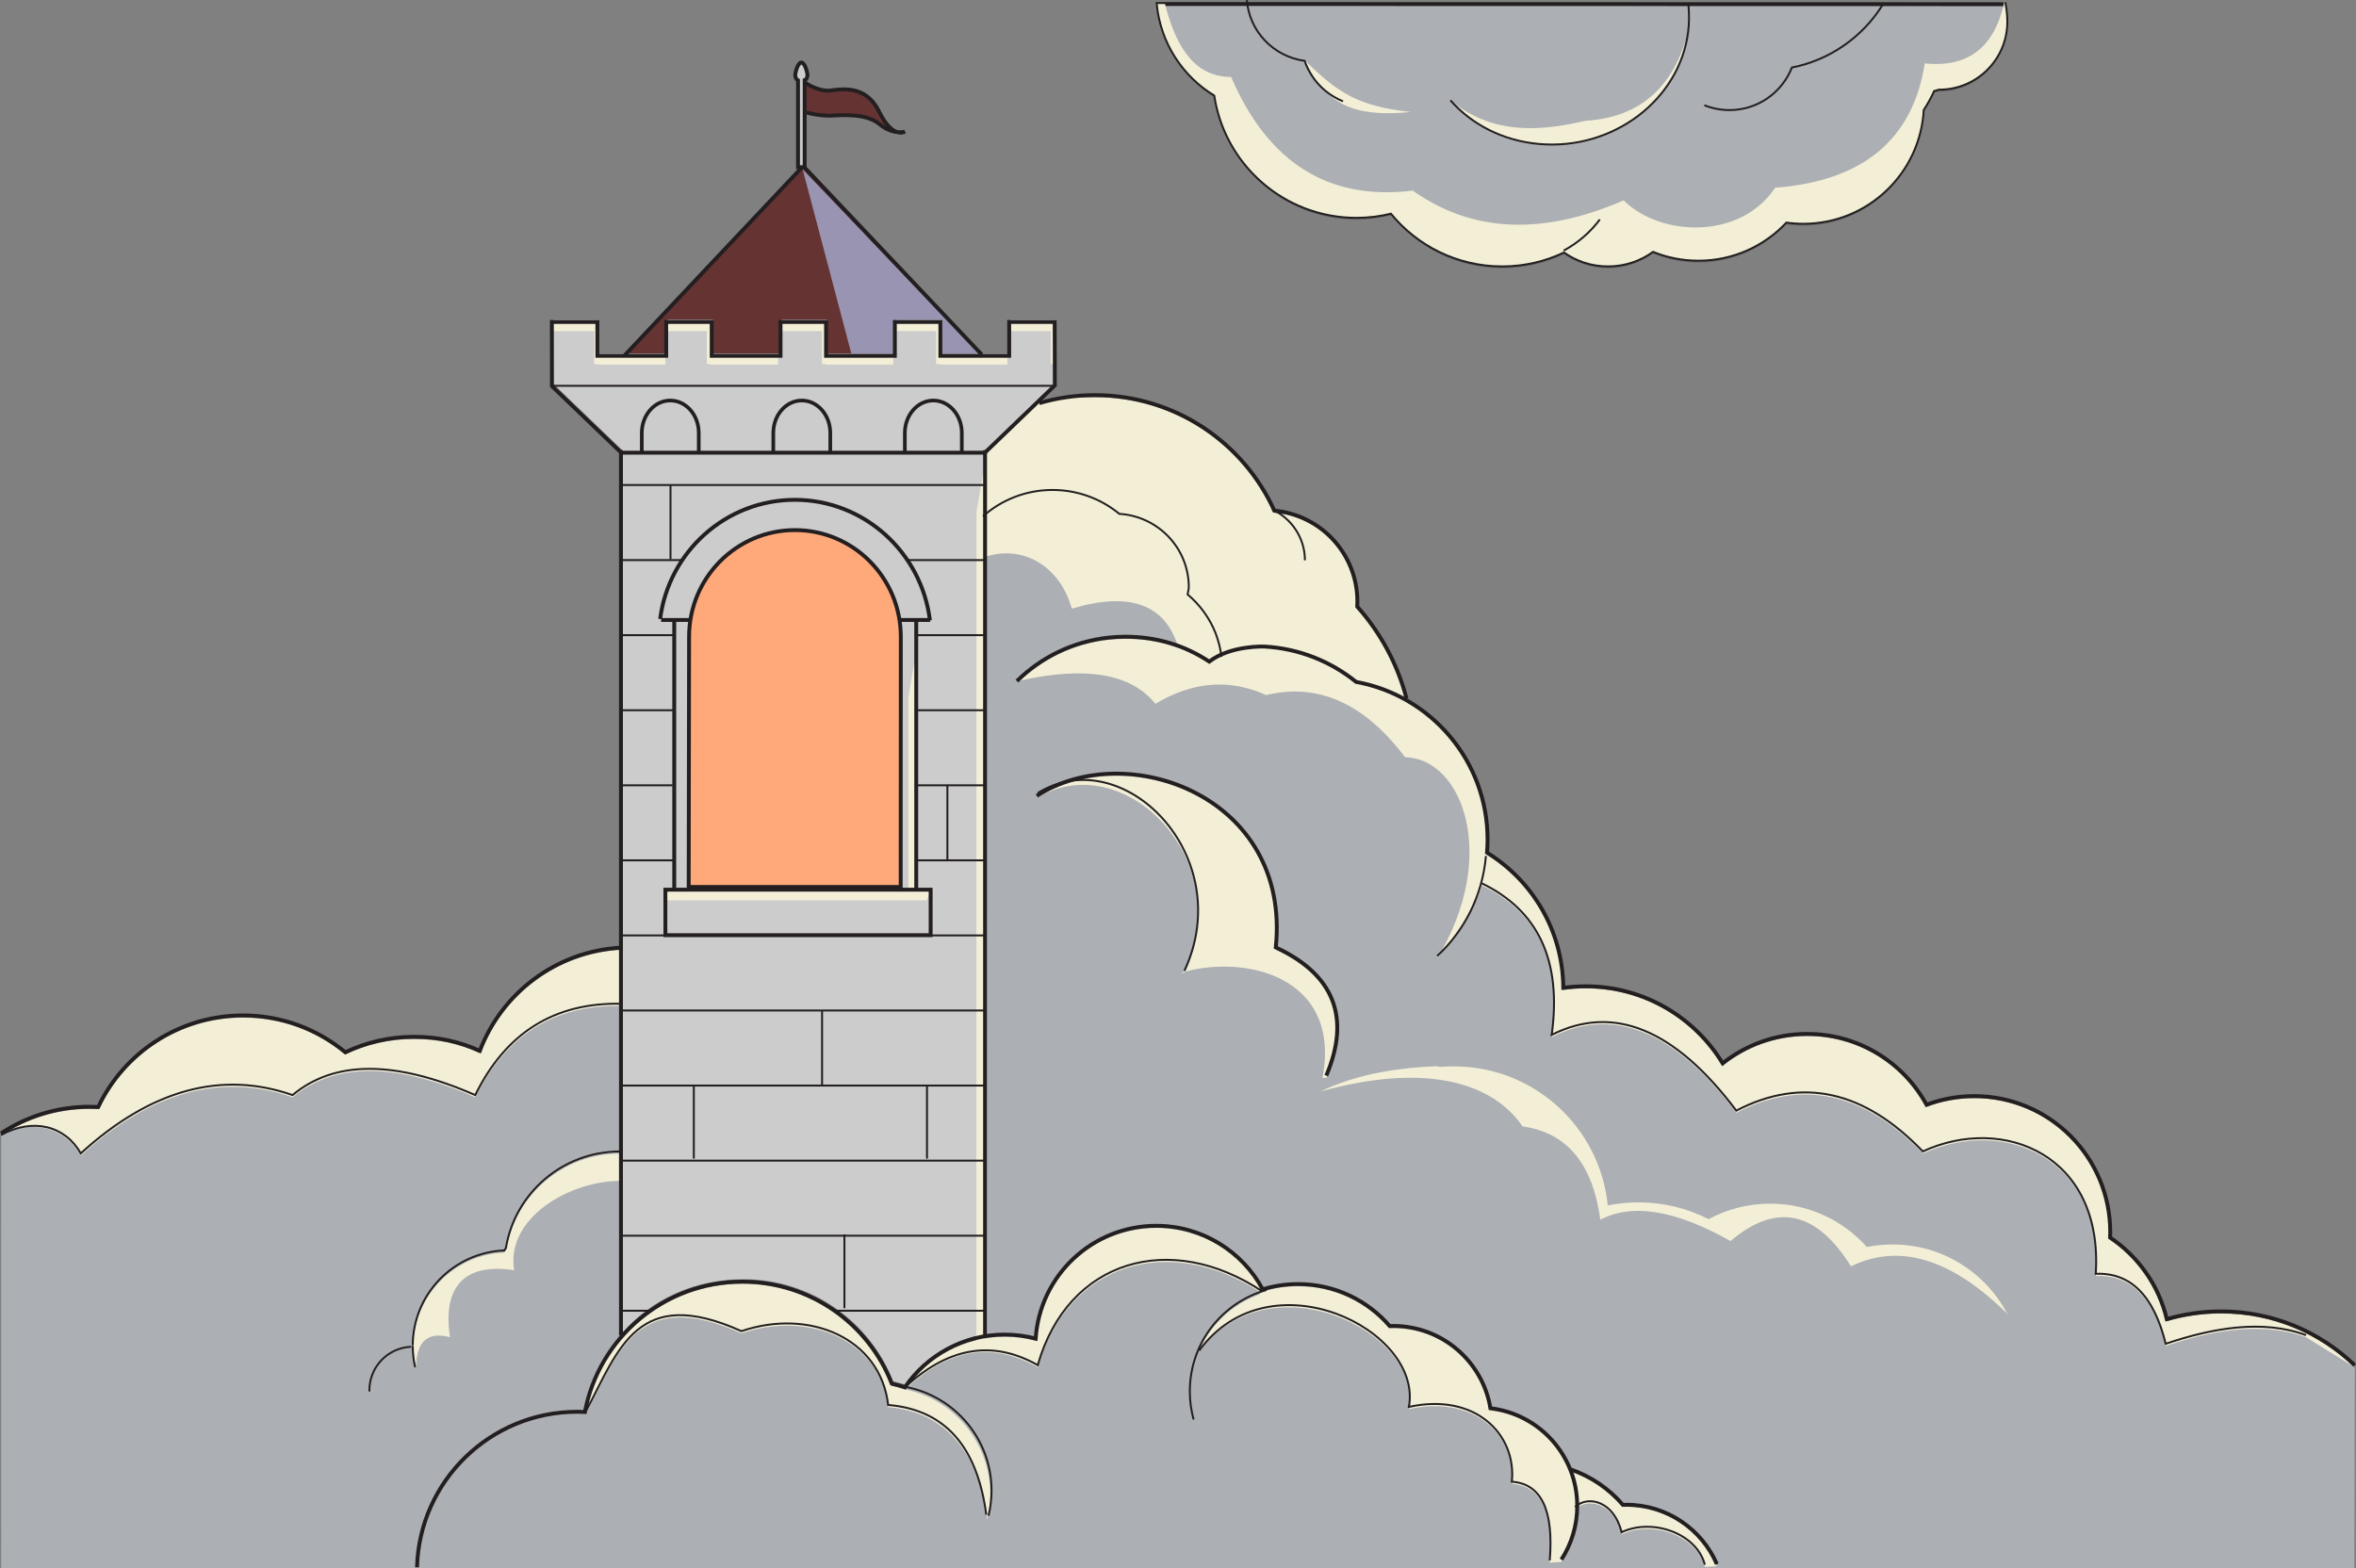 <?xml version="1.0" encoding="UTF-8"?>
<svg id="Layer_2" data-name="Layer 2" xmlns="http://www.w3.org/2000/svg" viewBox="0 0 606.26 403.56">
  <rect x="0" y="0" width="606.26" height="403.56" fill="#808080" stroke="none"/>
  <defs>
    <style>
      .cls-1 {
        stroke-width: .94px;
      }

      .cls-1, .cls-2, .cls-3 {
        fill: none;
        stroke: #231f20;
        stroke-miterlimit: 3.86;
      }

      .cls-4 {
        fill: #666;
      }

      .cls-4, .cls-5, .cls-6, .cls-7, .cls-8, .cls-9, .cls-10, .cls-11, .cls-12, .cls-13 {
        stroke-width: 0px;
      }

      .cls-5, .cls-11 {
        fill: #acafb3;
      }

      .cls-6 {
        fill: #633;
      }

      .cls-2 {
        stroke-width: .5px;
      }

      .cls-7, .cls-8 {
        fill: #ccc;
      }

      .cls-8, .cls-11, .cls-12, .cls-13 {
        fill-rule: evenodd;
      }

      .cls-9 {
        fill: #ffa97b;
      }

      .cls-10, .cls-12 {
        fill: #f3efd7;
      }

      .cls-13 {
        fill: #9894b1;
      }
    </style>
  </defs>
  <g id="Layer_1-2" data-name="Layer 1">
    <path class="cls-4" d="m515.85,1.81c.29,1.31.45,3.13.45,4.48,0,9.53-7.72,17.25-17.25,17.25-.64,0-.85.39-1.47.32-.8,1.77-1.73,3.47-2.79,5.08-.86,16.23-14.29,29.12-30.73,29.12-1.51,0-3-.11-4.46-.32-5.62,6.04-13.64,9.82-22.54,9.82-4.15,0-8.1-.82-11.71-2.31-3.23,2.38-7.22,3.78-11.54,3.78s-8.13-1.34-11.32-3.62c-4.82,2.32-10.22,3.62-15.93,3.62-11.52,0-21.8-5.3-28.54-13.6-2.87.72-5.87,1.1-8.96,1.1-18.47,0-33.75-13.62-36.36-31.37-8.14-4.9-13.83-13.47-14.78-23.41l217.93.05h0Z"/>
    <path class="cls-11" d="m605.95,352.07c-8.92-8.59-21.04-13.86-34.39-13.86-4.84,0-9.52.69-13.95,1.99-2.06-8.7-7.38-16.15-14.59-20.99.02-.47.03-.94.03-1.42,0-19.33-15.67-34.99-34.99-34.99-4.32,0-8.46.78-12.28,2.22-5.94-10.86-17.47-18.22-30.72-18.22-8.22,0-15.77,2.83-21.74,7.57-7.24-11.89-20.32-19.83-35.26-19.83-1.95,0-3.87.14-5.75.4-.12-14.71-7.95-27.58-19.63-34.79.09-1.11.13-2.23.13-3.36,0-15.65-8.71-29.26-21.55-36.25-2.33-8.9-6.05-17.04-11.98-23.71.02-.43.03-.85.03-1.29,0-12.26-9.39-22.33-21.37-23.4-7.96-17.54-25.62-29.73-46.13-29.73-4.98,0-9.84,0-14.36,1.35l-14,13.47.04,227.57c-8.71,1.32-15.85,5.99-20.62,12.95-1.1-.37-2.23-.68-3.37-.93-6-15.37-20.95-26.26-38.44-26.26-12.4,0-23.52,5.47-31.08,14.13l-.17-99.85c-16.64.91-30.68,11.45-36.33,26.34-5.16-2.32-10.89-3.62-16.92-3.62-6.33,0-12.33,1.43-17.69,3.98-7.14-5.92-16.31-9.48-26.31-9.48-16.45,0-30.65,9.63-37.27,23.56-.74-.04-1.48-.06-2.23-.06-8.41,0-16.24,2.52-22.77,6.85l.02,111.15h605.5l.14-51.47v-.02Z"/>
    <path class="cls-5" d="m515.84,1.09c.29,1.31.45,3.13.45,4.48,0,9.53-7.72,17.25-17.25,17.25-.64,0-.85.39-1.47.32-.8,1.77-1.73,3.47-2.79,5.08-.86,16.23-14.29,29.12-30.73,29.12-1.51,0-3-.11-4.46-.32-5.62,6.04-13.64,9.82-22.54,9.82-4.15,0-8.1-.82-11.71-2.31-3.23,2.38-7.22,3.78-11.54,3.78s-8.13-1.34-11.32-3.62c-4.82,2.32-10.22,3.62-15.93,3.62-11.52,0-21.8-5.3-28.54-13.6-2.87.72-5.87,1.1-8.96,1.1-18.47,0-33.75-13.62-36.36-31.37-8.14-4.9-13.83-13.47-14.78-23.41l217.93.05h0Z"/>
    <path class="cls-3" d="m515.84,1.09c.29,1.31.45,3.13.45,4.48,0,9.53-7.72,17.25-17.25,17.25-.64,0-.85.39-1.47.32-.8,1.77-1.73,3.47-2.79,5.08-.86,16.23-14.29,29.12-30.73,29.12-1.51,0-3-.11-4.46-.32-5.62,6.04-13.64,9.82-22.54,9.82-4.15,0-8.1-.82-11.71-2.31-3.23,2.38-7.22,3.78-11.54,3.78s-8.13-1.34-11.32-3.62c-4.82,2.32-10.22,3.62-15.93,3.62-11.52,0-21.8-5.3-28.54-13.6-2.87.72-5.87,1.1-8.96,1.1-18.47,0-33.75-13.62-36.36-31.37-8.14-4.9-13.83-13.47-14.78-23.41l217.93.05h0Z"/>
    <path class="cls-12" d="m335.79,15.57c8.4,8.21,13.5,11.75,27.25,13.25-12.75,1.25-21.65-.75-27.25-13.25ZM515.84,1.09c.29,1.31.45,3.13.45,4.48,0,9.53-7.72,17.25-17.25,17.25-.64,0-.85.39-1.47.32-.8,1.77-1.73,3.47-2.79,5.08-.86,16.23-14.29,29.12-30.73,29.12-1.51,0-3-.11-4.46-.32-5.62,6.04-13.64,9.82-22.54,9.82-4.15,0-8.1-.82-11.71-2.31-3.23,2.38-7.22,3.78-11.54,3.78s-8.13-1.34-11.32-3.62c-4.82,2.32-10.22,3.62-15.93,3.62-11.52,0-21.8-5.3-28.54-13.6-2.87.72-5.87,1.1-8.96,1.1-18.47,0-33.75-13.62-36.36-31.37-8.14-4.9-13.83-13.47-14.78-23.41h1.88c3.14,12.48,8.48,18.76,17.01,18.78,9.52,22.13,25.1,31.88,46.75,29.25,15.24,10.79,33.32,11.63,54.25,2.5,9.44,9.38,30,10.25,39-3.25,22.57-1.71,35.41-12.37,38.5-32,11.19,1.17,18.03-4.17,20.5-16l.05.77h-.01Zm-81.34.34c.16,2.18.2,4.43-.09,6.71-2.21,17.6-19.35,30.55-38.27,28.92-9.38-.8-17.43-5.04-22.91-11.24,11.75,9.75,25.22,7.43,34.81,5.25,17-1,23.5-12.25,26.25-22.5,0,0,.21-7.14.21-7.14Z"/>
    <path class="cls-6" d="m252.43,91.11l-10.66.3v-8.71h-11.71v8.71h-17.71v-8.71h-11.71v8.71h-17.71v-8.71h-11.71v8.71h-10.93l46.17-48.84,45.97,48.54h0Zm-45.47-69.96s3.41,2.28,6.31,2c2.91-.29,9.22-1.71,12.73,5.43,1.75,3.56,3.4,4.85,4.61,5.25,1.22.13,2-.1,2-.1,0,0-.78.5-2,.1-1.19-.13-2.81-.62-4.52-2.04-3.46-2.87-9.69-2.3-12.55-2.18-2.87.11-6.23-.8-6.23-.8l-.35-7.64v-.02Z"/>
    <polygon class="cls-13" points="252.29 91.32 206.54 43.57 219.29 91.82 231.04 91.65 230.42 82.57 241.92 82.57 241.67 91.48 252.29 91.32"/>
    <path class="cls-8" d="m160.21,115.88l-17.84-17.14-.02-16.49h11.71v8.71h17.71v-8.71h11.71v8.71h17.71v-8.71h11.71v8.71h17.71v-8.71h11.71v8.71h17.71v-8.71h11.71l.05,16.31-18.01,17.32.41,227.32c-8.7,1.32-16.22,6.24-20.98,13.2-1.1-.37-2.23-.68-3.37-.93-6-15.37-20.95-26.26-38.44-26.26-12.56,0-23.68,5-31.25,13.86l.08-227.18h-.02Z"/>
    <polygon class="cls-10" points="236.01 166.32 236.01 228.82 233.76 228.82 233.76 175.44 233.77 175.44 233.77 179.34 236.01 166.32"/>
    <polygon class="cls-10" points="253.51 118.81 253.51 346.07 251.26 346.07 251.26 175.44 251.27 175.44 251.27 131.82 253.51 118.81"/>
    <polygon class="cls-10" points="238.4 231.7 171.23 231.7 171.23 229.45 181.77 229.45 181.77 229.46 239.54 229.46 238.4 231.7"/>
    <polygon class="cls-10" points="154.04 82.96 154.04 91.57 171.23 91.57 171.23 93.82 153.78 93.82 153.78 93.69 152.9 93.69 152.9 85.2 142.35 85.2 142.35 82.95 152.9 82.95 152.9 82.96 154.04 82.96"/>
    <polygon class="cls-10" points="183.04 82.96 183.04 91.57 200.23 91.57 200.23 93.82 182.78 93.82 182.78 93.69 181.9 93.69 181.9 85.2 171.35 85.2 171.35 82.95 181.9 82.95 181.9 82.96 183.04 82.96"/>
    <polygon class="cls-10" points="212.66 82.96 212.66 91.57 229.85 91.57 229.85 93.82 212.4 93.82 212.4 93.69 211.52 93.69 211.52 85.2 200.98 85.2 200.98 82.95 211.52 82.95 211.52 82.96 212.66 82.96"/>
    <polygon class="cls-10" points="242.04 82.96 242.04 91.57 259.23 91.57 259.23 93.82 241.78 93.82 241.78 93.69 240.9 93.69 240.9 85.2 230.35 85.2 230.35 82.95 240.9 82.95 240.9 82.96 242.04 82.96"/>
    <polygon class="cls-10" points="271.54 82.96 271.54 91.57 271.28 93.82 271.28 93.69 270.4 93.69 270.4 85.2 259.85 85.2 259.85 82.95 270.4 82.95 270.4 82.96 271.54 82.96"/>
    <path class="cls-12" d="m253.32,143.36c9.64-3.27,19.33,2.05,22.49,13.28,15.07-4.52,24.19-1.04,27.45,10.15-4.21-1.55-8.75-2.37-13.63-2.37-1.48,0-2.99.08-4.38.24-9.15,1-17.34,5.08-23.54,11.18l.86-.71c16.93-3.75,28.52-1.75,34.75,6,9.61-5.76,19.11-6.51,28.5-2.25,13.33-3.23,25.25,2.11,35.75,16,14.75.25,24.25,25.5,8.25,51.75,6.4-7.77,10.24-14.02,11.5-18.75,14.63,7.04,20.63,20.04,18,39,15.89-7.97,31.73-1.47,47.5,19.5,16.88-8.75,32.88-5.25,48,10.5,20.77-9.59,46.5,1,44.5,31.5,8.95-.38,14.95,5.62,18,18,12.02-4.04,24.89-6.36,36.11-2.21l12.53,7.73c-8.92-8.59-21.04-13.86-34.39-13.86-4.84,0-9.52.69-13.95,1.99-2.06-8.7-7.38-16.15-14.59-20.99.02-.47.03-.94.03-1.42,0-19.33-15.67-34.99-34.99-34.99-4.32,0-8.46.78-12.28,2.22-5.94-10.86-17.47-18.22-30.72-18.22-8.22,0-15.77,2.83-21.74,7.57-7.24-11.89-20.32-19.83-35.26-19.83-1.95,0-3.87.14-5.75.4-.12-14.71-7.95-27.58-19.63-34.79.09-1.11.13-2.23.13-3.36,0-15.31-8.34-28.67-20.72-35.79-2.33-8.9-6.88-17.51-12.82-24.18.02-.43.03-.85.03-1.29,0-12.26-9.39-22.33-21.37-23.4-7.96-17.54-25.62-29.73-46.13-29.73-4.84,0-10.05.17-14.45,1.44l-13.9,13.37-.13,26.3v.02Zm50.49,107.03c16.25-5,41.5.75,36.5,27h1c6.33-15,2-26-13-33,4-39-38.5-54-61.5-39,22-13.5,51.75,15.5,38,45h-1Zm212.5,87.5c-14.29-14.02-27.62-18.02-40-12-8.95-14.31-19.28-16.48-31-6.5-14.11-7.98-25.28-9.81-33.5-5.5-1.97-14.43-8.63-22.43-20-24-8.5-12.35-26.83-16.01-52-9,8.01-3.89,18.01-6.06,30-6.5l.79.19c1.11-.1,2.34-.15,3.53-.15,20.62,0,37.58,15.69,39.59,35.79,2.56-.52,5.2-.79,7.91-.79,6.5,0,12.63,1.56,18.05,4.32,4.71-2.54,10.1-3.99,15.83-3.99,9.89,0,18.78,4.31,24.88,11.16,2.14-.43,4.35-.66,6.62-.66,13.03,0,24.32,7.48,29.8,18.39l-.5-.75h0Zm-77.59,65.35c-2.13-8.13-13.6-12.07-21.41-8.35-1.9-7.61-7.99-9.43-11.49-6.91,0,5.09-1.44,10-4.03,13.97l-2.98.19c1.06-12.96-2.19-19.71-9.75-20.25,1.25-12.25-9.5-23-26.5-19.25,3.71-19.81-36.04-39.39-54.28-14.48,2.9-6.94,8.59-12.41,15.72-15l.49-.48c-23.47-15.39-49.72-7.92-57.44,19.21-11.71-6.62-22.88-4.92-34.17,5.69,5.6-8.18,15-13.55,25.67-13.55,2.75,0,5.42.36,7.96,1.03,1.07-16.21,14.56-29.03,31.04-29.03,11.84,0,22.14,6.62,27.39,16.35,2.88-.88,5.94-1.35,9.11-1.35,9.42,0,17.86,4.19,23.57,10.8.31-.01.62-.02.93-.02,12.57,0,23,9.16,24.98,21.17,9.37,1.1,17.29,7.29,20.72,15.75,5.23,1.82,9.82,4.99,13.36,9.09.31-.01.62-.02.93-.02,10.41,0,19.36,6.29,23.25,15.27l-3.09.15.02.02Zm-278.91-144.35c-17.15-.34-29.65,7.49-37.5,23.5-20.6-9-36.27-9-47,0-18.36-6.38-36.53-1.38-54.5,15-4.08-7.12-12.26-9.61-20.52-5.15,6.52-4.33,14.35-6.85,22.77-6.85.75,0,1.49.02,2.23.06,6.62-13.93,20.82-23.56,37.27-23.56,10,0,19.17,3.56,26.31,9.48,5.36-2.55,11.36-3.98,17.69-3.98s11.76,1.29,16.92,3.62c5.65-14.88,19.66-25.65,36.3-26.56l.03,14.44Zm-52.75,93.25c0-10.25,6.67-8.52,8.75-8-2-12.75,3.5-19.25,16.5-17.25-2.25-13.25,14.03-23.03,27.5-23l.12-7h-.37c-14.76,0-27.05,10.74-29.35,24.83l-.43.64c-13.06.53-23.48,11.25-23.55,24.42l.84,5.36h0Zm146.98,38.92c.51-2.09.79-4.27.79-6.51,0-13.24-9.46-24.59-21.95-26.97-1.1-.37-2.23-.68-3.37-.93-6-15.37-20.95-26.26-38.44-26.26-20.15,0-36.61,14.4-40.34,33.5,8.59-16.25,13.34-32.75,40.09-20.75,17.4-5.93,35.75,1.75,37.75,19,14.52,1.19,23.16,11.28,25.48,28.92h0Z"/>
    <path class="cls-2" d="m233.13,356.94c12.49,2.38,22.02,13.4,22.02,26.64,0,2.24-.27,4.43-.79,6.51"/>
    <path class="cls-3" d="m107.31,403.35c.6-22.22,18.86-40.03,41.23-40.03.66,0,1.32.02,1.97.05,3.61-19.1,20.38-33.55,40.53-33.55,17.49,0,32.45,10.89,38.44,26.26,1.15.25,2.27.56,3.37.93,5.6-8.18,15.02-13.55,25.69-13.55,2.75,0,5.42.36,7.96,1.03,1.07-16.21,14.56-29.03,31.04-29.03,11.84,0,22.14,6.62,27.39,16.35,2.88-.88,5.94-1.35,9.11-1.35,9.42,0,17.86,4.19,23.57,10.8.31-.01.62-.02.93-.02,12.57,0,23,9.16,24.98,21.17,12.58,1.48,22.34,12.17,22.34,25.15,0,5.09-1.5,9.84-4.09,13.81"/>
    <path class="cls-3" d="m.28,291.67c6.52-4.33,14.35-6.85,22.77-6.85.75,0,1.49.02,2.23.06,6.62-13.93,20.82-23.56,37.27-23.56,10,0,19.17,3.56,26.31,9.48,5.36-2.55,11.36-3.98,17.69-3.98s11.76,1.29,16.92,3.62c5.65-14.88,19.66-25.65,36.3-26.56"/>
    <path class="cls-2" d="m307.15,365.31c-.64-2.3-.98-4.73-.98-7.23,0-12.42,8.29-22.9,19.75-26.1"/>
    <path class="cls-2" d="m382.37,220.29c-.88,10.14-5.51,19.2-12.55,25.74"/>
    <path class="cls-3" d="m261.68,175.28c6.2-6.1,14.39-10.18,23.54-11.18,1.39-.16,2.9-.24,4.38-.24,8.11,0,15.28,2.24,21.57,6.4,5.56-4.25,14.21-3.87,14.21-3.87,8.91.5,17.07,3.83,23.59,9.1,19.24,3.5,33.82,20.34,33.82,40.58,0,1.13-.05,2.25-.14,3.36,11.69,7.21,19.51,20.08,19.63,34.79,1.88-.26,3.8-.4,5.75-.4,14.94,0,28.02,7.94,35.26,19.83,5.97-4.74,13.53-7.57,21.74-7.57,13.25,0,24.78,7.36,30.72,18.22,3.82-1.43,7.96-2.22,12.28-2.22,19.33,0,34.99,15.67,34.99,34.99,0,.47,0,.95-.03,1.42,7.21,4.84,12.52,12.28,14.59,20.99,4.42-1.29,9.11-1.99,13.95-1.99,13.35,0,25.48,5.28,34.39,13.86"/>
    <path class="cls-3" d="m267.43,103.75c4.52-1.34,9.38-2.06,14.36-2.06,20.51,0,38.18,12.2,46.13,29.73,11.98,1.08,21.37,11.15,21.37,23.4,0,.43-.01.86-.03,1.29,5.94,6.67,10.34,14.73,12.67,23.63"/>
    <path class="cls-2" d="m327.38,131.11c4.91,2.27,8.41,7.27,8.41,13.08"/>
    <path class="cls-2" d="m106.21,346.22c.07-13.17,10.5-23.89,23.55-24.42l.43-.64c2.3-14.09,14.59-24.83,29.35-24.83h.37"/>
    <path class="cls-2" d="m106.83,351.87c-.41-1.78-.62-3.62-.62-5.52"/>
    <path class="cls-2" d="m95.05,358.09v-.26c0-6.05,4.71-10.98,10.75-11.24"/>
    <path class="cls-2" d="m411.68,56.48c-2.47,3.31-5.66,6.05-9.32,8.02"/>
    <line class="cls-3" x1="231.2" y1="159.55" x2="239.37" y2="159.55"/>
    <line class="cls-3" x1="170.13" y1="159.55" x2="177.72" y2="159.55"/>
    <line class="cls-3" x1="159.79" y1="343.68" x2="159.79" y2="115.85"/>
    <line class="cls-3" x1="253.48" y1="115.85" x2="253.48" y2="344.07"/>
    <polyline class="cls-3" points="142.03 99.36 142.01 82.86 153.72 82.86 153.72 91.57 171.43 91.57 171.43 82.86 183.14 82.86 183.14 91.57 200.85 91.57 200.85 82.86 212.56 82.86 212.56 91.57 230.27 91.57 230.27 82.86 241.98 82.86 241.98 91.57 259.69 91.57 259.69 82.86 271.4 82.86 271.44 99.18 253.44 116.5"/>
    <line class="cls-3" x1="159.87" y1="116.5" x2="141.82" y2="99.18"/>
    <line class="cls-3" x1="253.47" y1="116.5" x2="159.83" y2="116.5"/>
    <path class="cls-1" d="m165.15,116.51v-5.09c0-4.61,3.28-8.35,7.33-8.35s7.33,3.74,7.33,8.35v4.78"/>
    <path class="cls-1" d="m198.99,116.51v-5.09c0-4.61,3.28-8.35,7.33-8.35s7.33,3.74,7.33,8.35v4.78"/>
    <path class="cls-1" d="m232.84,116.51v-5.09c0-4.61,3.28-8.35,7.33-8.35s7.33,3.74,7.33,8.35v4.78"/>
    <line class="cls-2" x1="141.94" y1="99.29" x2="271.18" y2="99.29"/>
    <polyline class="cls-3" points="160.72 91.47 206.68 42.73 252.64 91.27"/>
    <path class="cls-3" d="m169.87,159.29c2.22-17.3,16.9-30.66,34.69-30.66s32.6,13.54,34.73,31"/>
    <path class="cls-9" d="m177.32,163.84c0-15.14,12.2-27.42,27.24-27.42s27.24,12.28,27.24,27.42l-.03,64.42h-54.55l.1-64.42h0Z"/>
    <path class="cls-3" d="m177.32,163.84c0-15.14,12.2-27.42,27.24-27.42s27.24,12.28,27.24,27.42l-.03,64.42h-54.55l.1-64.42h0Z"/>
    <line class="cls-3" x1="235.77" y1="159.55" x2="235.77" y2="228.95"/>
    <line class="cls-3" x1="173.5" y1="159.55" x2="173.5" y2="228.7"/>
    <rect class="cls-3" x="171.22" y="228.96" width="68.26" height="11.71"/>
    <path class="cls-3" d="m207.18,21.31s3.41,2.28,6.31,2c2.91-.29,9.22-1.71,12.73,5.43s6.61,5.14,6.61,5.14c0,0-3.06.94-6.52-1.94-3.46-2.87-9.69-2.3-12.55-2.18-2.87.11-6.23-.8-6.23-.8"/>
    <path class="cls-7" d="m207.06,20.7v22.32h-1.71v-22.32c-.43-.28-.71-.77-.71-1.32,0-.87.7-3.28,1.57-3.28s1.57,2.42,1.57,3.28c0,.55-.28,1.04-.71,1.32h0Z"/>
    <path class="cls-3" d="m207.06,20.7v22.32h-1.71v-22.32c-.43-.28-.71-.77-.71-1.32,0-.87.7-3.28,1.57-3.28s1.57,2.42,1.57,3.28c0,.55-.28,1.04-.71,1.32h0Z"/>
    <path class="cls-2" d="m345.59,26.07c-4.62-1.86-8.24-5.67-9.87-10.41-7.96-1.07-14.26-7.56-14.87-15.64"/>
    <path class="cls-2" d="m484.39,1.34c-5.13,8.17-13.49,14.11-23.29,16.04-2.52,6.41-8.76,10.95-16.06,10.95-2.28,0-4.46-.44-6.46-1.25"/>
    <path class="cls-2" d="m434.5,1.43c.16,2.18.2,4.43-.09,6.71-2.21,17.6-19.35,30.55-38.27,28.92-9.38-.8-17.43-5.04-22.91-11.24"/>
    <path class="cls-3" d="m404.25,378.18c5.23,1.82,9.82,4.99,13.36,9.09.31-.01.62-.02.93-.02,10.41,0,19.36,6.29,23.25,15.27"/>
    <line class="cls-2" x1="214.68" y1="337.32" x2="253.54" y2="337.32"/>
    <line class="cls-2" x1="160.29" y1="337.32" x2="167.3" y2="337.32"/>
    <line class="cls-2" x1="160.29" y1="318.01" x2="253.54" y2="318.01"/>
    <line class="cls-2" x1="160.29" y1="298.69" x2="253.54" y2="298.69"/>
    <line class="cls-2" x1="160.29" y1="279.37" x2="253.54" y2="279.37"/>
    <line class="cls-2" x1="160.29" y1="260.05" x2="253.54" y2="260.05"/>
    <line class="cls-2" x1="239.27" y1="240.73" x2="253.54" y2="240.73"/>
    <line class="cls-2" x1="236.17" y1="221.41" x2="253.54" y2="221.41"/>
    <line class="cls-2" x1="160.29" y1="240.73" x2="170.92" y2="240.73"/>
    <line class="cls-2" x1="160.29" y1="221.41" x2="173.75" y2="221.41"/>
    <line class="cls-2" x1="236.12" y1="202.1" x2="253.54" y2="202.1"/>
    <line class="cls-2" x1="236.05" y1="182.78" x2="253.54" y2="182.78"/>
    <line class="cls-2" x1="236.21" y1="163.46" x2="253.54" y2="163.46"/>
    <line class="cls-2" x1="160.29" y1="202.1" x2="173.09" y2="202.1"/>
    <line class="cls-2" x1="160.29" y1="182.78" x2="173.45" y2="182.78"/>
    <line class="cls-2" x1="160.29" y1="163.46" x2="173.67" y2="163.46"/>
    <line class="cls-2" x1="233.73" y1="144.14" x2="253.54" y2="144.14"/>
    <line class="cls-2" x1="160.29" y1="144.14" x2="175.87" y2="144.14"/>
    <line class="cls-2" x1="160.29" y1="124.82" x2="253.54" y2="124.82"/>
    <line class="cls-2" x1="178.54" y1="279.17" x2="178.54" y2="298.17"/>
    <line class="cls-2" x1="238.54" y1="279.17" x2="238.54" y2="298.17"/>
    <line class="cls-2" x1="211.54" y1="260.17" x2="211.54" y2="279.17"/>
    <line class="cls-2" x1="217.29" y1="317.67" x2="217.29" y2="336.67"/>
    <line class="cls-2" x1="243.79" y1="202.17" x2="243.79" y2="221.17"/>
    <line class="cls-2" x1="172.54" y1="124.92" x2="172.54" y2="143.92"/>
    <path class="cls-2" d="m252.93,132.88c4.77-4.23,11.05-6.79,17.92-6.79.78,0,1.5.03,2.33.1,5.59.48,10.75,2.67,14.85,6.05,9.93.61,17.88,8.77,17.88,18.9,0,.52-.26,1.34-.3,1.85,3.14,2.63,5.62,6.02,7.17,9.89.73,1.94,1.29,4.01,1.54,6.16"/>
    <path class="cls-2" d="m308.55,347.6c18.24-24.91,57.7-5.34,53.99,14.47,17-3.75,27.75,7,26.5,19.25,7.56.54,10.81,7.29,9.75,20.25"/>
    <path class="cls-2" d="m405.29,387.82c3.38-3.1,10-1.5,12,6.5,7.81-3.71,19.28.22,21.41,8.35"/>
    <path class="cls-2" d="m232.54,357.32c11.29-10.62,22.79-12.62,34.5-6,7.75-27.25,34.2-34.66,57.75-19"/>
    <path class="cls-2" d="m150.71,363.32c8.59-16.25,13.34-32.75,40.09-20.75,17.4-5.93,35.75,1.75,37.75,19,14.52,1.19,22.93,10.61,25.25,28.25"/>
    <path class="cls-2" d="m.29,292.07c8.26-4.46,16.42-2.37,20.5,4.75,17.97-16.38,36.14-21.38,54.5-15,10.73-9,26.4-9,47,0,7.85-16.01,20.35-23.84,37.5-23.5"/>
    <path class="cls-2" d="m381.29,227.32c14.63,7.04,20.63,20.04,18,39,15.89-7.97,31.73-1.47,47.5,19.5,16.88-8.75,32.88-5.25,48,10.5,20.77-9.59,46.5,1,44.5,31.5,8.95-.38,14.95,5.62,18,18,12.02-4.04,24.89-6.36,36.11-2.21"/>
    <path class="cls-3" d="m266.79,204.82c23-15,65.5,0,61.5,39,15,7,19.33,18,13,33"/>
    <path class="cls-2" d="m267.06,204.07c22-13.5,51.48,16.25,37.73,45.75"/>
  </g>
</svg>